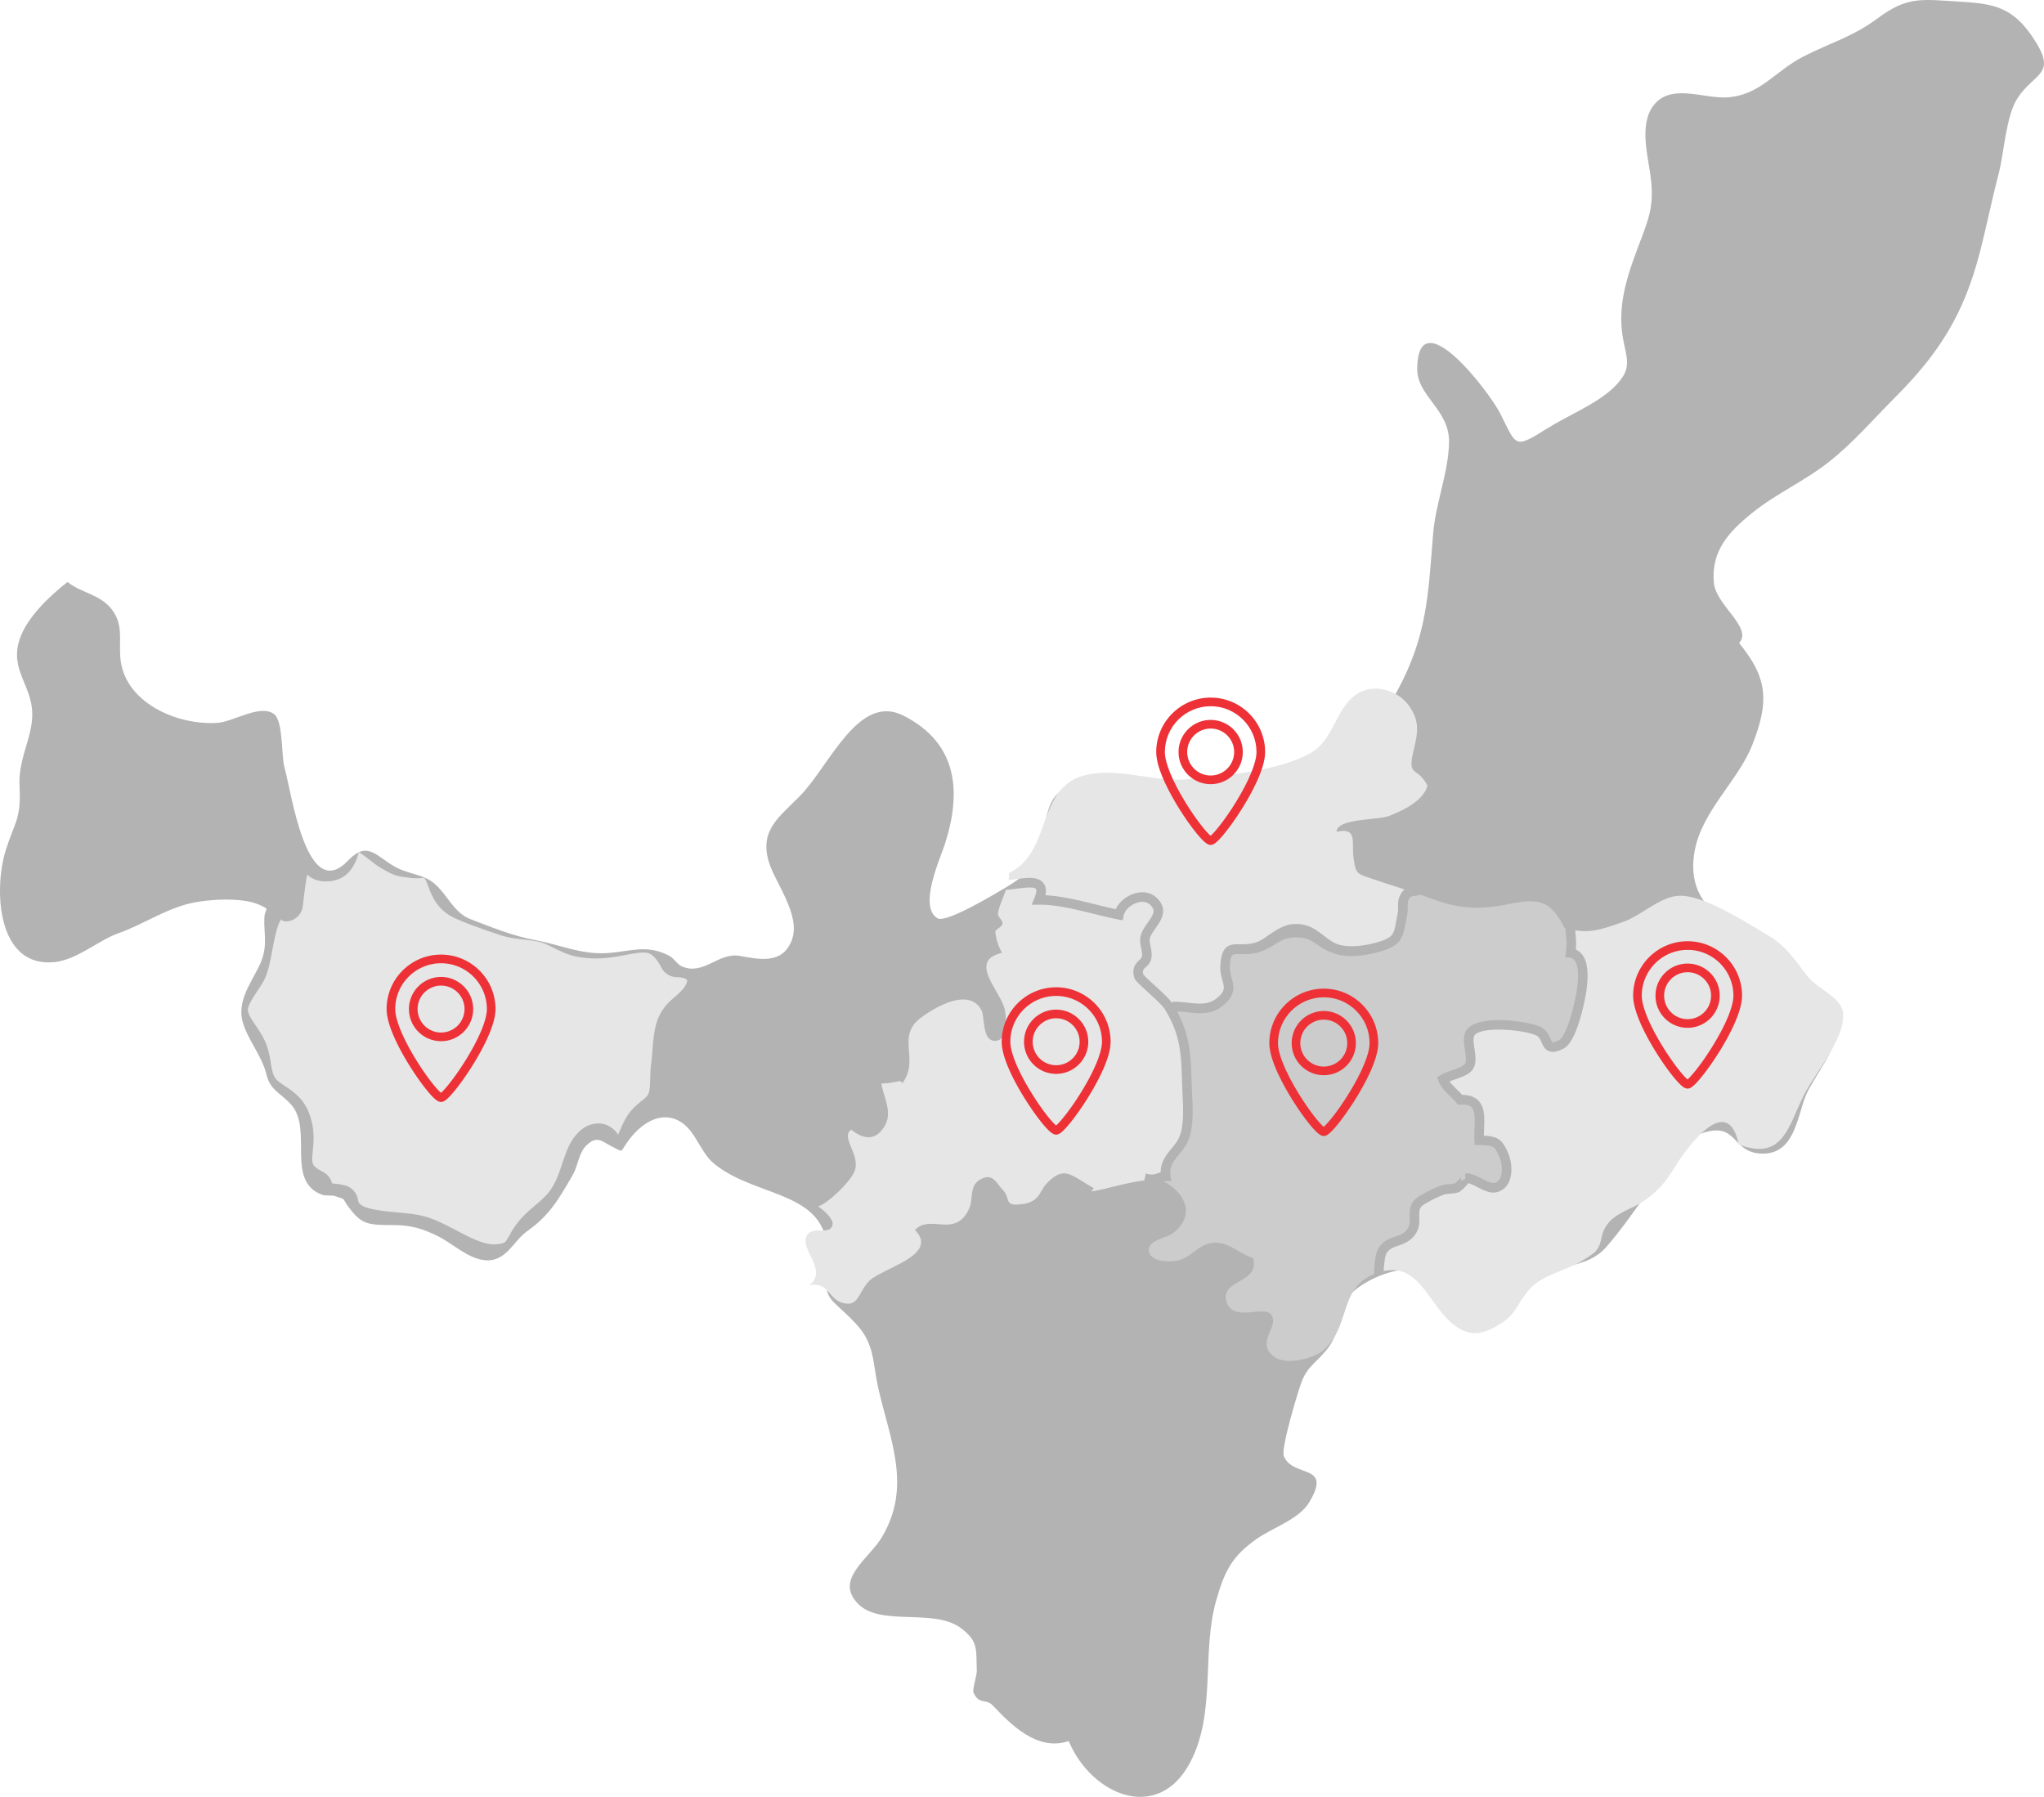 <svg xmlns="http://www.w3.org/2000/svg" width="458.579" height="403.153" viewBox="0 0 458.579 403.153"><path fill="#B3B3B3" d="M101.247 202.689c-1.604-2.016-3.023-4.28-5.25-5.443-2.114-1.104-4.779-1.401-7.059-2.604-4.541-2.398-6.367-6.258-10.902-1.518-9.295 9.713-12.623-15.361-14.219-20.953-.727-2.546-.229-10.402-2.346-11.971-3.096-2.295-9.09 1.738-12.688 1.981-8.67.584-19.627-4.093-21.531-12.903-.987-4.572.91-8.767-2.29-12.707-2.663-3.279-6.771-3.549-9.808-5.992-3.891 3.007-9.203 7.992-10.791 12.971-2.15 6.746 2.758 10.214 2.875 16.465.104 5.479-3.207 10.135-2.857 16.467.401 7.272-1.141 8.082-3.057 14.16-2.836 8.984-1.943 26.585 10.932 25.211 5.106-.545 9.651-4.801 14.301-6.459 5.143-1.836 9.646-4.869 15.051-6.443 4.074-1.188 12.596-1.779 16.554.045 2.667 1.23 1.243.547 1.139 3-.075 1.745.169 3.442.153 5.198-.021 2.32-.531 4.036-1.576 6.074-1.92 3.746-4.716 7.718-3.398 12.149 1.221 4.105 4.271 7.402 5.326 11.758.881 3.639 3.521 4.203 5.74 6.938 4.53 5.586-1.404 16.871 6.627 19.91.977.371 2.166.037 3.137.379 2.402.842 1.389.285 2.57 1.955 3.133 4.426 4.498 4.504 10.571 4.504 3.72 0 6.474.846 9.747 2.471 3.24 1.607 6.68 4.934 10.336 5.387 5.027.621 6.482-4.213 9.834-6.566 4.982-3.494 7.17-7.418 10.168-12.615 1.15-1.992 1.288-4.826 2.976-6.492 2.486-2.455 3.511-.92 5.851.225 2.616 1.277 1.668 1.391 3.424-1.092 2.302-3.252 6.232-6.533 10.387-5.191 4.756 1.537 5.53 7.268 9.08 10.148 9.947 8.07 26.77 5.754 25.271 22.016-.846 9.172.457 7.416 6.439 13.779 4.412 4.695 3.72 8.684 5.155 14.855 2.709 11.645 7.429 21.85.731 33.111-2.889 4.854-10.854 9.539-5.223 15.053 5.101 4.992 16.947.828 22.943 5.332 3.943 2.965 3.408 4.643 3.579 9.506.04 1.139-1.063 4.322-.745 4.99 1.336 2.832 2.754 1.223 4.325 2.867 3.931 4.109 9.925 10.414 17.035 7.982 5.082 12.148 19.969 18.434 27.188 4.92 5.979-11.195 2.555-24.725 5.909-36.477 1.892-6.629 3.571-9.947 9.108-13.816 3.67-2.563 9.51-4.393 11.791-8.234 5.244-8.828-3.695-5.301-5.74-10.346-.684-1.684 3.305-14.998 4.149-17.035 1.453-3.502 4.021-4.52 6.266-7.895 2.046-3.074 1.957-7.563 3.919-10.543 3.106-4.721 19.256-11 17.86-1.016 2.087.414 5.165.529 6.872 1.701 3.12 2.141-.154 5.707 5.89 5.615 6.249-.094 8.404-7.67 12.313-10.592 5.124-3.832 10.624-2.113 15.089-7.141 3.182-3.584 6.943-8.992 9.844-13.064 3.082-4.33 5.373-10.277 11.436-12.387 8.344-2.904 6.596 4.295 13.586 4.508 7.293.225 7.914-8.031 9.844-12.902 1.49-3.752 7.201-10.66 6.649-14.338-.363-2.426-3.26-2.263-4.32-4.242-1.202-2.242-1.063-4.972-2.153-7.209-1.986-4.07-4.031-5.889-8.395-8.018-9.188-4.482-18.973-8.826-16.641-21.317 1.66-8.886 9.799-15.743 12.887-23.625 3.794-9.683 3.599-14.896-2.938-22.906 3.15-3.392-5.171-8.45-5.656-13.445-.697-7.213 3.389-11.544 8.574-15.732 5.424-4.379 11.754-7.141 17.199-11.433 5.499-4.335 9.946-9.559 14.893-14.514 9.823-9.844 15.336-18.542 18.914-32.202 1.557-5.95 2.727-11.966 4.297-17.914 1.232-4.663 1.613-13.017 4.258-17.039 3.889-5.913 9.162-5.108 3.316-13.745-4.536-6.697-8.76-7.431-16.311-7.877-8.568-.506-11.678-1.272-18.433 3.758-5.558 4.138-10.527 5.427-16.663 8.574-6.428 3.298-9.695 8.735-17.182 9.147-4.975.274-11.561-2.769-15.568.896-4.309 3.938-2.248 11.552-1.575 16.286.892 6.27.03 9.141-2.007 14.479-2.375 6.23-4.77 12.437-4.474 19.168.317 7.164 3.677 9.268-1.987 14.515-3.893 3.604-10.248 6.145-14.674 8.951-7.491 4.75-6.852 3.88-10.545-3.419-2.416-4.774-18.395-25.73-18.605-10.023-.083 6.161 7.242 9.167 7.152 16.465-.08 6.679-3.018 13.728-3.576 20.602-1.123 13.825-1.324 22.799-8.037 35.238-6.104 11.31-18.063 20.17-30.621 21.493-6.996.736-14.588.358-21.479.701-5.933.297-11.188-1.904-17.181-1.434-7.631.599-8.637 3.438-10.023 10.022-1.523 7.233-1.68 9.299-8.75 13.461-2.432 1.433-13.133 7.892-15.068 6.792-4.435-2.518.612-13.515 1.629-16.674 3.684-11.449 3.061-22.554-9.311-28.812-10.073-5.096-16.486 11.089-23.085 17.894-4.735 4.883-9.115 7.607-7.194 14.657 1.277 4.689 7.365 12.123 5.258 17.773-2.044 5.48-7.123 4.425-11.714 3.589-4.732-.861-8.021 4.406-12.847 2.402-1.279-.533-1.738-1.773-2.966-2.426-5.146-2.733-8.966-.835-14.351-.585-5.596.26-10.338-1.953-15.664-2.925-5.025-.916-9.904-2.924-14.65-4.741-1.769-.674-3.046-2.021-4.223-3.502z"/><path fill="#CCC" d="M313.026 277.444c.89-.311 1.658-.578 2.281-1.191 1.039-1.023 1.01-1.961.973-3.146-.033-1.074-.07-2.293.753-3.51.948-1.402 5.448-3.336 6.294-3.625.514-.174 1.166-.234 1.795-.291.449-.041 1.115-.102 1.369-.203.305-.25 1.182-1.232 1.341-1.514-.103.178-.173.6.071.979l.88-.552-.099-1.083h.002l.879-.093.036.11c.999.152 1.973.652 2.921 1.145 1.045.539 2.124 1.098 2.82.916.547-.143.943-.478 1.213-1.022.645-1.299.408-3.394-.138-4.706-1.061-2.541-1.233-2.645-4.595-2.754l-.988-.03-.05-.985c-.046-.904-.007-1.836.029-2.736.081-1.912.163-3.891-.687-4.73-.467-.459-1.311-.66-2.497-.596l-.552.029-.346-.434c-.361-.453-.828-.912-1.322-1.395-.984-.963-2.1-2.055-2.674-3.461l-.334-.826.748-.482c.689-.443 1.615-.768 2.596-1.109 1.071-.377 2.538-.887 2.887-1.414.418-.629.225-1.902.037-3.135-.248-1.628-.504-3.313.408-4.568 2.561-3.533 14.079-1.957 16.709-.543 1.205.646 1.684 1.73 2.031 2.521.131.293.348.784.466.826.013.005.354.115 1.529-.486.654-.334 1.765-2.289 2.774-5.903 1.615-5.783 1.902-10.086.791-11.807-.283-.438-.652-.679-1.16-.755l-1.051-.16.148-1.051c.229-1.645.12-2.854.014-4.023a25.165 25.165 0 0 1-.107-1.463c-.091-.028-.176-.051-.266-.08-3.201-6.433-6.1-6.561-12.966-5.18-5.854 1.178-10.64.984-16.228-1.086a144.31 144.31 0 0 0-3.074-1.089 9.876 9.876 0 0 1-1.157.231c-.493.072-1.003.147-1.146.327-.576.713-.572 1.154-.563 2.032.005.575.012 1.291-.167 2.181-.105.522-.191 1.001-.271 1.44-.641 3.554-1.12 5.184-5.755 6.539-1.46.428-6.514 1.723-10.174.461-1.536-.529-2.636-1.069-3.7-1.868-1.469-1.105-2.739-1.788-5.021-1.788h-.039c-1.814 0-3.135.572-4.66 1.572-1.111.726-2.26 1.334-3.674 1.774-1.712.532-3.155.437-4.203.419-1.846-.025-2.078-.068-2.225 2.808-.046.922.178 1.715.393 2.502.501 1.82 1.067 3.876-2.107 6.354-1.612 1.258-3.31 1.583-5.014 1.583-.958 0-1.92-.105-2.869-.21a32.527 32.527 0 0 0-2.262-.192c2.914 5.447 3.072 9.875 3.256 15.35.037 1.123.076 2.303.141 3.559.182 3.479.272 7.418-.926 10.141-.553 1.256-1.367 2.254-2.087 3.133-1.206 1.475-2.161 2.641-1.853 4.674l.184 1.213-1.226.023a2.372 2.372 0 0 0-.597.1c.369.119.719.262 1.02.459 4.761 3.119 5.662 7.887.979 11.219-1.514 1.076-5.578 1.471-5.189 3.947.399 2.555 5.043 2.463 6.715 2.012 3.088-.832 4.539-3.879 8.113-3.934 3.277-.051 5.627 2.611 8.52 3.412 1.592 5.709-7.065 4.789-6.036 9.484 1.15 5.24 8.429 1.045 10.065 3.217 2.07 2.736-3.74 6.309.816 9.551 2.642 1.881 8.881.361 11.106-1.67 5.97-5.451 3.274-13.689 11.19-16.926.025-1.668.226-4.584 1.015-5.846 1.027-1.643 2.473-2.147 3.747-2.592z"/><path fill="#E6E6E6" d="M257.065 263.325l1.019.184c.524.096 1.049-.074 1.651-.271.211-.066.432-.139.665-.201-.005-2.361 1.261-3.912 2.396-5.299.693-.848 1.349-1.65 1.784-2.637 1.093-2.484.868-6.83.749-9.166a190.247 190.247 0 0 1-.145-3.598c-.198-5.918-.342-10.194-3.874-15.937-.484-.788-2.411-2.548-3.818-3.835-2.24-2.047-2.827-2.629-2.999-3.197-.68-2.238.384-3.256 1.088-3.928.377-.359.574-.56.619-.854.096-.614-.033-1.22-.173-1.863-.177-.828-.379-1.766-.103-2.805.282-1.063.939-1.996 1.576-2.898 1.388-1.965 1.771-2.759.623-3.941-.943-.971-2.247-.771-2.938-.566-1.52.45-2.846 1.707-3.088 2.924l-.206 1.047-1.048-.199c-1.711-.328-3.518-.773-5.432-1.247-4.188-1.033-8.513-2.091-12.336-2.063l-1.626.019.622-1.502c.493-1.189.488-1.845.336-2.043-.439-.573-2.846-.252-4.285-.061-.865.115-1.687.223-2.43.255-.605 1.727-1.436 3.417-1.793 5.192-.182.895 1.059 1.455 1.012 2.4-.034.654-1.646 1.426-1.608 1.766.206 1.83.59 3.076 1.514 4.797-7.921 1.775-.089 8.738.644 12.887.254 1.436.78 6.557-1.99 6.833-3.205.318-2.492-5.382-3.261-6.833-2.628-4.949-9.579-1.27-13.468 1.553-5.91 4.287-.279 9.455-4.297 14.779l-.477-.477c-1.378.215-2.674.592-4.221.549.438 3.045 2.549 6.338.783 9.449-2.037 3.584-4.887 3.08-7.537.932-2.619 1.639 2.408 5.871.605 9.594-1.156 2.387-5.938 7.016-8.078 7.611.961.57 3.774 2.883 3.219 4.316-.881 2.281-4.594-.137-5.779 2.375-1.483 3.145 4.859 7.504.652 11.016 4.307-.836 4.248 3.035 7.352 3.912 3.723 1.053 3.493-2.207 5.951-4.785 2.881-3.023 15.979-5.834 10.346-11.559 3.626-3.645 8.937 1.938 12.119-4.668 1.023-2.123.078-5.037 2.248-6.451 3.088-2.012 3.936.717 5.261 2.037 2.077 2.076.007 3.959 4.761 3.244 3.605-.543 3.596-2.957 5.249-4.664 4.017-4.145 5.529-1.564 10.429 1.076.079.389-.383.361-.383.764 2.938-.393 7.765-1.998 11.768-2.418.043-.178.09-.346.131-.533l.221-1.012z"/><path fill="#E6E6E6" d="M234.113 198.139c.526.684.664 1.58.417 2.719 3.676.188 7.594 1.154 11.397 2.094 1.542.381 3.013.744 4.402 1.036.729-1.593 2.347-2.972 4.247-3.534 1.966-.584 3.822-.171 5.086 1.129 2.494 2.566.817 4.941-.406 6.676-.553.783-1.074 1.52-1.256 2.209-.144.543-.02 1.127.127 1.806.164.767.352 1.637.195 2.644-.16 1.027-.795 1.633-1.258 2.076-.572.545-.798.763-.545 1.656.283.378 1.512 1.501 2.422 2.331 1.67 1.526 3.383 3.097 4.093 4.146l-.013-.363c1.225-.042 2.406.086 3.547.211 2.414.265 4.496.491 6.33-.939 2.045-1.596 1.814-2.433 1.355-4.101-.248-.904-.528-1.931-.465-3.196.232-4.607 1.9-4.934 4.402-4.883 1.008.014 2.148.033 3.532-.396 1.126-.351 2.103-1.126 3.136-1.803 1.662-1.087 3.381-2.348 5.832-2.348h.058c2.993 0 4.75 1.478 6.299 2.645.974.732 1.894 1.494 3.108 1.913 2.432.841 6.178.329 8.871-.458 3.556-1.04 3.688-1.756 4.246-4.842.08-.453.169-.937.277-1.473.135-.672.131-1.211.124-1.734-.009-1.026-.018-2.086 1.038-3.396.127-.161.27-.288.418-.401-2.408-.787-4.816-1.551-7.209-2.363-3.6-1.221-3.814-1.084-4.297-5.25-.35-3.041.908-6.389-3.74-5.32-.031-3.059 9.303-2.541 11.973-3.629 2.965-1.207 7.408-3.242 8.401-6.704-2.343-4.546-4.531-1.743-3.151-7.744.869-3.781 1.695-6.718-1.192-10.462-2.415-3.134-7.372-4.792-11.228-2.526-4.941 2.901-5.334 10.366-10.605 13.358-7.262 4.119-19.105 5-27.205 5.871-7.811.842-15.891-2.717-23.385-.871-11.127 2.74-7.42 17.422-17.1 21.93a7.979 7.979 0 0 1-.108 1.594 42.247 42.247 0 0 0 1.556-.186c2.496-.335 5.077-.68 6.274.878zm179.296 28.64c-.594-2.994-5.848-5.188-7.768-7.602-2.81-3.528-4.776-6.844-8.842-9.235-4.801-2.824-14.523-9.201-20.127-8.959-4.244.182-8.398 4.422-12.539 5.868-4.301 1.501-7.021 2.511-10.727 1.872.018.238.039.48.063.731.094 1.021.196 2.157.078 3.595a3.753 3.753 0 0 1 1.635 1.424c1.881 2.908.752 8.973-.525 13.548-1.139 4.075-2.439 6.51-3.865 7.239-1.391.711-2.384.896-3.225.598-.99-.35-1.391-1.254-1.711-1.98-.285-.646-.531-1.199-1.086-1.5-2.412-1.295-12.387-2.246-13.954-.087-.394.544-.196 1.839-.022 2.983.25 1.637.507 3.33-.371 4.648-.75 1.127-2.385 1.699-3.967 2.25-.425.15-.857.301-1.24.453.459.654 1.086 1.268 1.697 1.865.389.379.785.77 1.147 1.174 1.569 0 2.741.404 3.575 1.229 1.527 1.506 1.424 3.969 1.326 6.348-.021.516-.043 1.045-.049 1.561 3.131.182 4.14.801 5.486 4.029.726 1.738 1.06 4.508.082 6.484-.548 1.104-1.445 1.846-2.596 2.146-1.49.393-2.943-.361-4.35-1.088-.74-.385-1.5-.777-2.131-.91-.682.977-1.869 1.895-1.89 1.904-.587.303-1.369.375-2.197.451-.482.043-1.026.094-1.3.186-1.436.488-4.764 2.172-5.207 2.797-.433.639-.412 1.344-.384 2.238.042 1.363.095 3.061-1.614 4.744-.967.951-2.088 1.342-3.079 1.688-1.121.393-2.007.701-2.633 1.703-.388.617-.594 2.566-.668 4.021 8.056-1.76 10.122 7.537 15.53 11.869 3.851 3.084 6.771 2.406 10.954-.236 3.735-2.357 3.919-5.74 7.16-8.471 2.837-2.393 7.003-3.318 10.27-5.121.669-.367 3.185-1.947 3.662-2.508 1.483-1.736.954-3.135 2.042-5.15 1.789-3.314 5.443-3.979 8.47-5.953 3.189-2.08 5.13-4.338 7.066-7.52 2.671-4.391 12.009-17.459 14.506-5.33 9.96 3.811 11.11-4.121 14.595-11.016 2.52-4.979 9.831-13.392 8.723-18.98zM110.883 279.2c-2.494 0-5.517-1.584-8.44-3.117-2.129-1.117-4.331-2.271-6.613-3.002-1.962-.629-4.303-.842-6.781-1.068-4.471-.406-8.5-.916-8.711-2.664a4 4 0 0 0-2.936-3.387c-.89-.236-1.753-.332-2.516-.414-.115-.014-.246-.027-.381-.043-.283-1.084-1.002-2.037-2.016-2.564-2.631-1.373-2.595-1.748-2.315-4.668.226-2.359.534-5.588-1.16-9.295-1.264-2.768-3.495-4.256-5.125-5.344-.877-.584-1.634-1.09-2.044-1.617-.605-.779-.807-1.842-1.082-3.514-.202-1.217-.431-2.596-.951-4.019-.635-1.736-1.607-3.169-2.467-4.433-.901-1.326-1.68-2.472-1.728-3.455-.046-.953 1.26-2.936 2.123-4.246.439-.668.894-1.357 1.291-2.045 1.142-1.977 1.617-4.749 2.12-7.43.347-1.844 1.063-5.568 1.915-6.568h.07c.08 0 .163.249.251.262.193.028.387.164.58.164.865 0 1.713-.221 2.411-.749a3.94 3.94 0 0 0 1.555-2.638c.038-.293.085-.688.142-1.186.279-2.48.563-4.413.838-5.93.771.727 2.096 1.528 4.194 1.528.201 0 .414-.005.64-.021 4.973-.341 6.23-4.699 6.768-6.563.831.519 1.853 1.317 2.446 1.78.907.707 1.765 1.377 2.614 1.861l.187.105c2.635 1.506 3.175 1.678 6.423 2.057.423.049.818.072 1.24.072.461 0 .899-.029 1.323-.061.147-.011.29-.023.433-.029.314.38.585 1.094.893 1.904.794 2.099 1.994 5.271 5.883 7.096 2.602 1.223 6.162 2.439 9.023 3.417l.909.312c2.06.707 4.092.939 5.884 1.145 1.729.197 3.225.368 4.423.891.86.375 1.577.727 2.225 1.043 2.488 1.215 4.638 2.266 9.296 2.271 2.561 0 4.8-.426 6.776-.8 1.476-.28 2.751-.521 3.798-.521 1.035 0 2.323 0 4.109 3.396a3.996 3.996 0 0 0 3.462 2.137c1.674.033 2.231.516 2.272.609.081.188-.021 1.069-1.071 2.236-.491.544-1.013 1-1.565 1.482-1.66 1.448-3.725 3.251-4.525 7.185-.335 1.642-.471 3.36-.603 5.024-.082 1.033-.159 2.012-.277 2.855-.154 1.115-.183 2.191-.21 3.232-.038 1.477-.074 2.873-.479 3.693-.22.445-.684.83-1.485 1.471-.866.693-1.943 1.555-2.853 2.836-.919 1.297-1.538 2.738-2.085 4.01-.087.203-.192.445-.304.699a6.015 6.015 0 0 0-.558-.744c-1.017-1.146-2.406-1.777-3.913-1.777-2.91 0-5.551 2.318-7.063 6.205a69.824 69.824 0 0 0-1.063 2.979c-.803 2.359-1.438 4.225-2.824 6.068-.85 1.135-1.978 2.098-3.171 3.117-1.327 1.135-2.699 2.307-3.938 3.873-.866 1.098-1.435 2.115-1.89 2.932-.897 1.607-.933 1.67-2.586 1.908a5.22 5.22 0 0 1-.788.057z"/><path fill="#ED3136" d="M378.621 216.194c-3.975 0-7.206 3.232-7.206 7.203 0 3.974 3.231 7.207 7.206 7.207 3.972 0 7.204-3.233 7.204-7.207 0-3.971-3.232-7.203-7.204-7.203zm0 12.47a5.273 5.273 0 0 1-5.267-5.267c0-2.904 2.363-5.266 5.267-5.266s5.266 2.362 5.266 5.266a5.272 5.272 0 0 1-5.266 5.267zm0 0"/><path fill="#ED3136" d="M378.621 211.18c-6.737 0-12.22 5.48-12.22 12.217 0 3.886 3.261 9.674 5.2 12.78 1.277 2.04 2.652 3.985 3.868 5.473 1.951 2.386 2.648 2.586 3.151 2.586.508 0 1.167-.2 3.112-2.587 1.218-1.497 2.592-3.439 3.867-5.472 1.957-3.11 5.237-8.911 5.237-12.78.002-6.736-5.479-12.217-12.215-12.217zm5.638 23.488c-2.506 4.067-4.808 6.816-5.651 7.517-.847-.679-3.109-3.362-5.65-7.503-2.933-4.784-4.617-8.895-4.617-11.285 0-5.668 4.612-10.279 10.281-10.279 5.667 0 10.278 4.611 10.278 10.279-.001 2.377-1.692 6.484-4.641 11.271zM98.954 219.194c-3.975 0-7.206 3.232-7.206 7.203 0 3.974 3.231 7.207 7.206 7.207 3.972 0 7.204-3.233 7.204-7.207 0-3.971-3.232-7.203-7.204-7.203zm0 12.47a5.273 5.273 0 0 1-5.267-5.267c0-2.904 2.363-5.266 5.267-5.266s5.266 2.362 5.266 5.266a5.272 5.272 0 0 1-5.266 5.267zm0 0"/><path fill="#ED3136" d="M98.954 214.18c-6.737 0-12.22 5.48-12.22 12.217 0 3.886 3.261 9.674 5.2 12.78 1.277 2.04 2.652 3.985 3.868 5.473 1.951 2.386 2.648 2.586 3.151 2.586.508 0 1.167-.2 3.112-2.587 1.218-1.497 2.592-3.439 3.867-5.472 1.957-3.11 5.237-8.911 5.237-12.78.002-6.736-5.479-12.217-12.215-12.217zm5.638 23.488c-2.506 4.067-4.808 6.816-5.651 7.517-.847-.679-3.109-3.362-5.65-7.503-2.933-4.784-4.617-8.895-4.617-11.285 0-5.668 4.612-10.279 10.281-10.279 5.667 0 10.278 4.611 10.278 10.279-.001 2.377-1.692 6.484-4.641 11.271zm132.362-11.14c-3.975 0-7.206 3.232-7.206 7.203 0 3.974 3.231 7.207 7.206 7.207 3.972 0 7.204-3.233 7.204-7.207 0-3.971-3.232-7.203-7.204-7.203zm0 12.47a5.273 5.273 0 0 1-5.267-5.267c0-2.904 2.363-5.266 5.267-5.266s5.266 2.362 5.266 5.266a5.272 5.272 0 0 1-5.266 5.267zm0 0"/><path fill="#ED3136" d="M236.954 221.514c-6.737 0-12.22 5.48-12.22 12.217 0 3.886 3.261 9.674 5.2 12.78 1.277 2.04 2.652 3.985 3.868 5.473 1.951 2.386 2.648 2.586 3.151 2.586.508 0 1.167-.2 3.112-2.587 1.218-1.497 2.592-3.439 3.867-5.472 1.957-3.11 5.237-8.911 5.237-12.78.002-6.736-5.479-12.217-12.215-12.217zm5.638 23.488c-2.506 4.067-4.808 6.816-5.651 7.517-.847-.679-3.109-3.362-5.65-7.503-2.933-4.784-4.617-8.895-4.617-11.285 0-5.668 4.612-10.279 10.281-10.279 5.667 0 10.278 4.611 10.278 10.279-.001 2.377-1.692 6.484-4.641 11.271zm29.029-83.475c-3.975 0-7.206 3.232-7.206 7.203 0 3.974 3.231 7.208 7.206 7.208 3.972 0 7.204-3.234 7.204-7.208 0-3.97-3.232-7.203-7.204-7.203zm0 12.47a5.273 5.273 0 0 1-5.267-5.267c0-2.904 2.363-5.266 5.267-5.266s5.266 2.362 5.266 5.266a5.272 5.272 0 0 1-5.266 5.267zm0 0"/><path fill="#ED3136" d="M271.621 156.514c-6.737 0-12.22 5.48-12.22 12.217 0 3.886 3.261 9.674 5.2 12.78 1.277 2.041 2.652 3.986 3.868 5.473 1.951 2.387 2.648 2.586 3.151 2.586.508 0 1.167-.199 3.112-2.586 1.218-1.498 2.592-3.439 3.867-5.473 1.957-3.109 5.237-8.911 5.237-12.78.002-6.737-5.479-12.217-12.215-12.217zm5.638 23.488c-2.506 4.066-4.808 6.816-5.651 7.516-.847-.678-3.109-3.361-5.65-7.502-2.933-4.785-4.617-8.895-4.617-11.286 0-5.668 4.612-10.279 10.281-10.279 5.667 0 10.278 4.611 10.278 10.279-.001 2.377-1.692 6.485-4.641 11.272zm19.737 46.831c-3.975 0-7.206 3.232-7.206 7.203 0 3.973 3.231 7.207 7.206 7.207 3.972 0 7.204-3.234 7.204-7.207 0-3.971-3.232-7.203-7.204-7.203zm0 12.468c-2.903 0-5.267-2.361-5.267-5.266s2.363-5.266 5.267-5.266 5.266 2.361 5.266 5.266-2.363 5.266-5.266 5.266zm0 0"/><path fill="#ED3136" d="M296.996 221.819c-6.737 0-12.22 5.48-12.22 12.217 0 3.885 3.261 9.674 5.2 12.779 1.277 2.041 2.652 3.986 3.868 5.473 1.951 2.387 2.648 2.586 3.151 2.586.508 0 1.167-.199 3.112-2.586 1.218-1.498 2.592-3.439 3.867-5.473 1.957-3.109 5.237-8.91 5.237-12.779.002-6.737-5.479-12.217-12.215-12.217zm5.638 23.488c-2.506 4.066-4.808 6.816-5.651 7.516-.847-.678-3.109-3.361-5.65-7.502-2.933-4.785-4.617-8.895-4.617-11.285 0-5.668 4.612-10.279 10.281-10.279 5.667 0 10.278 4.611 10.278 10.279-.001 2.377-1.692 6.484-4.641 11.271zm0 0"/></svg>